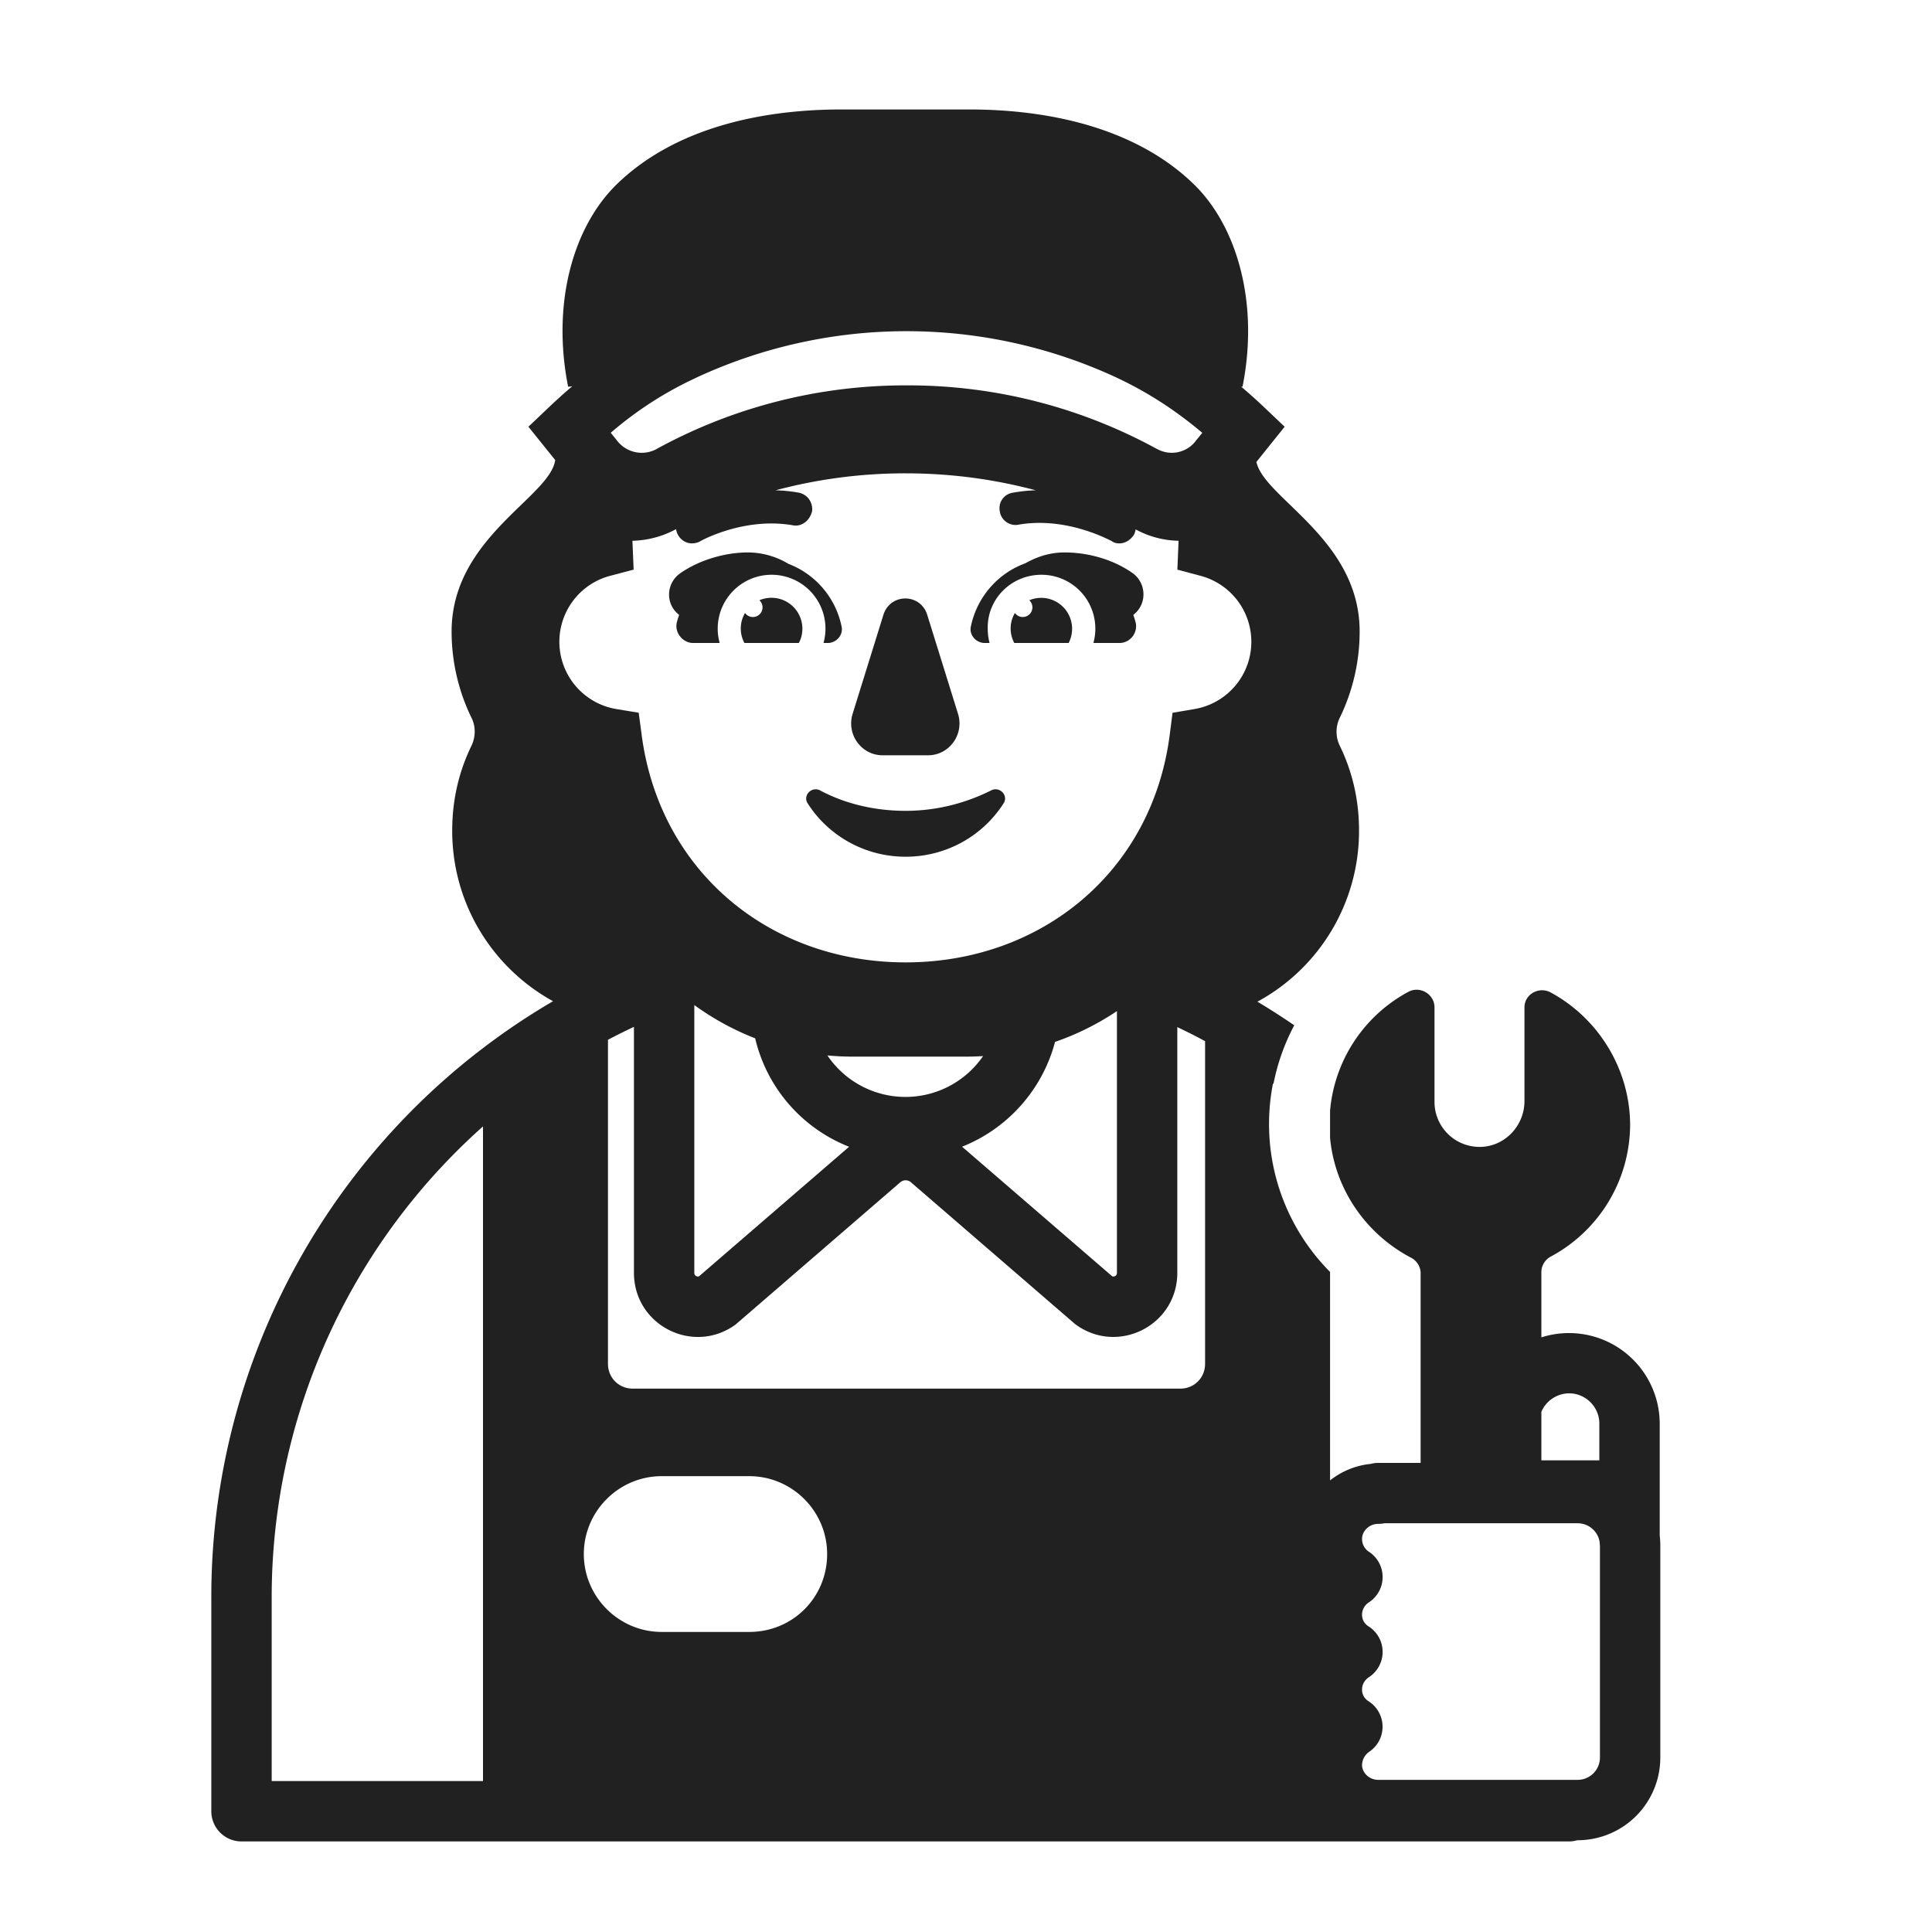 <svg width="32" height="32" fill="none" xmlns="http://www.w3.org/2000/svg"><path d="M15 13.43c-.52 0-1.01-.12-1.42-.34-.14-.07-.29.09-.2.22.34.53.94.88 1.62.88.68 0 1.28-.35 1.62-.88.09-.13-.06-.29-.2-.22-.42.21-.9.34-1.42.34ZM14.12 11.83l.51-1.64c.11-.37.62-.37.73 0l.51 1.64c.1.34-.15.68-.5.68h-.75c-.35 0-.6-.34-.5-.68ZM13.059 9.339a1.312 1.312 0 0 0-.669-.189c-.39 0-.82.13-1.13.35-.22.16-.24.48-.04.66l.029.026c-.015.04-.028.082-.039.124-.04.17.1.34.27.34h.44a.892.892 0 0 1 .86-1.13.892.892 0 0 1 .86 1.13h.07c.14 0 .26-.13.23-.27a1.416 1.416 0 0 0-.881-1.041ZM16.983 9.33c.195-.111.412-.18.647-.18.4 0 .82.12 1.14.35.21.16.23.48.03.66l-.029.026c.015.04.028.082.039.124.04.17-.09.34-.27.34h-.43a.892.892 0 0 0-.86-1.13c-.5 0-.9.4-.89.89 0 .09.01.16.03.24h-.08c-.14 0-.26-.13-.23-.27.099-.486.445-.885.903-1.05Z" fill="#212121"/><path d="M13.29 10.41a.512.512 0 0 0-.712-.468.16.16 0 0 1-.108.278.16.16 0 0 1-.13-.067.506.506 0 0 0-.01.497h.9c.04-.07.06-.15.06-.24ZM17.048 9.942a.512.512 0 0 1 .652.708h-.9a.504.504 0 0 1 .01-.497.16.16 0 0 0 .29-.093.16.16 0 0 0-.052-.118Z" fill="#212121"/><path d="M19.78 3.058c-.91-.89-2.29-1.245-3.73-1.245h-2.11c-1.44 0-2.82.354-3.73 1.245-.7.684-1.08 1.938-.8 3.348l.068-.008c-.132.112-.263.23-.392.353l-.334.317.444.552c-.032.227-.273.461-.566.744-.5.485-1.15 1.113-1.15 2.096 0 .51.12 1 .33 1.43.07.14.07.31 0 .46-.21.43-.32.9-.32 1.41 0 1.217.674 2.276 1.67 2.823A11.428 11.428 0 0 0 3.5 26.5V30a.5.5 0 0 0 .5.5h21.99c.045 0 .09-.007.134-.02h.006a1.37 1.37 0 0 0 1.37-1.37v-3.512a1.364 1.364 0 0 0-.01-.165v-1.855a1.503 1.503 0 0 0-1.96-1.427v-1.085c0-.1.06-.2.15-.25.79-.42 1.32-1.25 1.32-2.2-.01-.93-.54-1.76-1.32-2.18-.19-.1-.43.03-.43.25v1.55c0 .42-.34.77-.76.76a.745.745 0 0 1-.73-.75v-1.56c0-.22-.24-.36-.43-.26a2.48 2.48 0 0 0-1.3 1.97v.449c.079.865.61 1.608 1.35 1.991.09.05.15.15.15.25v3.144h-.7a.501.501 0 0 0-.127.017 1.291 1.291 0 0 0-.673.273v-3.453a3.474 3.474 0 0 1-.945-3.122l.008.006c.066-.338.182-.665.344-.969-.2-.137-.403-.267-.61-.391a3.217 3.217 0 0 0 1.683-2.831c0-.51-.11-.98-.32-1.41a.53.53 0 0 1 0-.46c.21-.43.33-.92.33-1.43 0-.983-.65-1.611-1.15-2.096-.28-.27-.513-.496-.56-.713l.468-.583-.334-.317a8.748 8.748 0 0 0-.387-.347l.023.002c.28-1.402-.1-2.664-.8-3.348Zm-.28 13.954c.155.074.309.151.46.233v5.345c0 .23-.18.41-.41.41h-9.07c-.23 0-.41-.18-.41-.41v-5.368c.141-.075.285-.146.43-.214v4.072c0 .867.968 1.361 1.668.87l.02-.015 2.724-2.353a.135.135 0 0 1 .176 0l2.724 2.353.02.014c.7.492 1.668-.002 1.668-.869v-4.068Zm-13.183 3.56A10.44 10.44 0 0 1 8 18.657V29.5H4.5v-3a10.44 10.44 0 0 1 1.817-5.928Zm20.173 3.006v.61h-.96v-.804a.504.504 0 0 1 .46-.306c.274 0 .5.226.5.5Zm-.51 5.902h-3.15c-.155 0-.264-.118-.27-.236a.274.274 0 0 1 .117-.228.5.5 0 0 0-.014-.841.222.222 0 0 1-.103-.195c0-.078.044-.156.113-.2a.5.5 0 0 0-.01-.845.222.222 0 0 1-.103-.195c0-.078.044-.156.113-.2a.5.5 0 0 0 .004-.836.25.25 0 0 1-.117-.215v-.007c.003-.12.113-.242.27-.242a.5.5 0 0 0 .1-.01h3.2c.18 0 .33.128.363.298l.007.074v3.508a.37.37 0 0 1-.37.37H25.98ZM11.5 16.647c.31.225.647.41 1.008.551a2.56 2.56 0 0 0 1.556 1.796l-2.484 2.144a.05.05 0 0 1-.019.005.06.06 0 0 1-.03-.007.06.06 0 0 1-.023-.02.064.064 0 0 1-.008-.036v-4.433Zm2.204.834c.137.013.276.02.416.02h1.9c.088 0 .176-.004.263-.009a1.56 1.56 0 0 1-2.579-.011Zm4.716 3.657-2.485-2.145a2.58 2.58 0 0 0 1.54-1.736 4.444 4.444 0 0 0 1.025-.51v4.333c0 .02-.005.03-.008.036a.06.06 0 0 1-.023.02.06.06 0 0 1-.03.007.05.05 0 0 1-.02-.005Zm-6.01 3.312c.71 0 1.29.58 1.29 1.29 0 .72-.57 1.29-1.29 1.29h-1.45c-.71 0-1.29-.58-1.29-1.29 0-.71.58-1.29 1.29-1.29h1.45Zm-.879-18.194a8.26 8.26 0 0 1 6.967 0c.501.236.963.531 1.416.913l-.114.14-.002.004a.5.5 0 0 1-.634.123h-.002a8.574 8.574 0 0 0-4.142-1.053 8.574 8.574 0 0 0-4.142 1.052l-.002.002a.516.516 0 0 1-.648-.129l-.112-.14a6.027 6.027 0 0 1 1.412-.91l.003-.002ZM11.46 9c.04 0 .09-.01.13-.03.01-.01.73-.41 1.54-.27.14.03.28-.07.32-.23a.276.276 0 0 0-.22-.31 2.527 2.527 0 0 0-.385-.039A8.314 8.314 0 0 1 15 7.84c.818 0 1.542.117 2.156.281a2.528 2.528 0 0 0-.376.039c-.15.02-.25.16-.22.31.02.15.17.25.31.22.74-.128 1.403.203 1.521.261a.18.18 0 0 0 .019.009c.04.03.08.04.13.04.09 0 .18-.05.24-.14a.284.284 0 0 0 .03-.091l.003.001c.224.122.467.182.708.187l-.02.478.386.103a1.13 1.13 0 0 1-.102 2.206l-.364.062-.047.367C19.08 14.445 17.24 15.94 15 15.94c-2.239 0-4.072-1.493-4.372-3.767l-.049-.368-.366-.06a1.13 1.13 0 0 1-.106-2.208l.388-.102-.02-.478c.242-.006.485-.066.71-.186l.013-.007a.287.287 0 0 0 .032.096c.05.09.14.14.23.14Z" fill="#212121"/></svg>